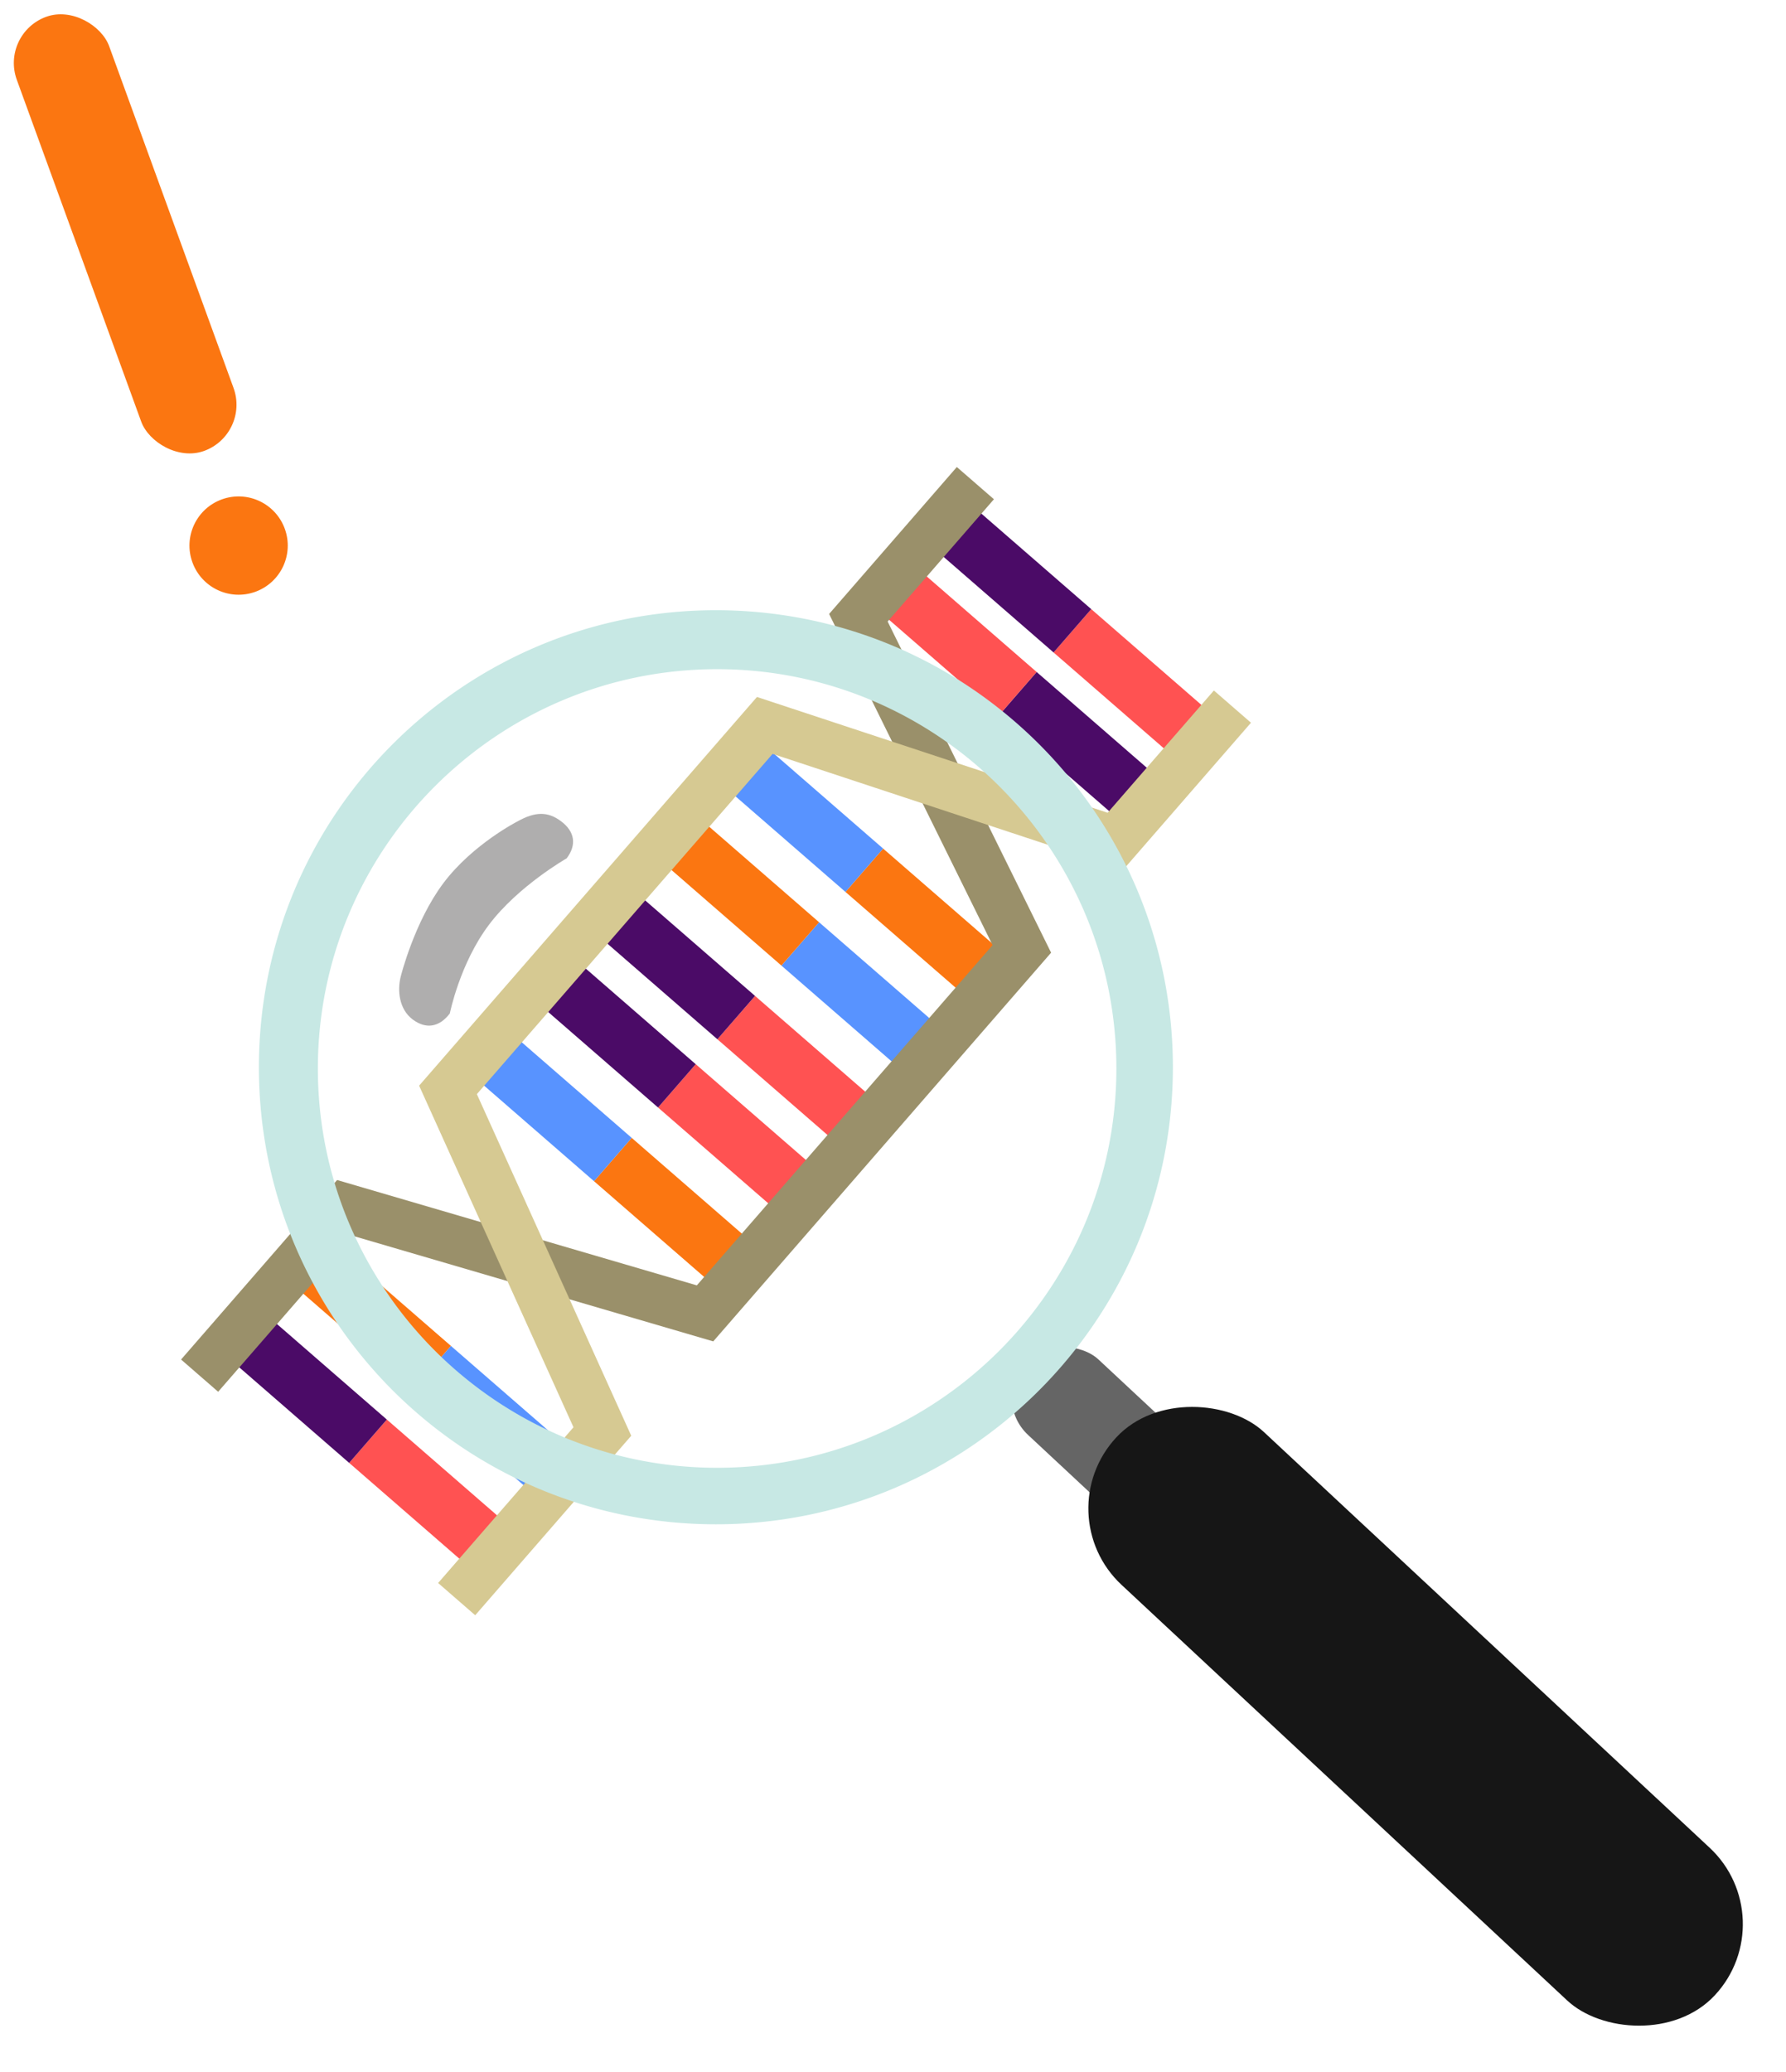 <svg xmlns="http://www.w3.org/2000/svg" width="726.916" height="843.101" viewBox="0 0 726.916 843.101">
  <defs>
    <style>
      .cls-1 {
        fill: #ff5252;
      }

      .cls-2 {
        fill: #5893ff;
      }

      .cls-3 {
        fill: #4b0b67;
      }

      .cls-4 {
        fill: #fb7611;
      }

      .cls-5, .cls-6 {
        fill: none;
        stroke-width: 20px;
      }

      .cls-5 {
        stroke: #9a906a;
      }

      .cls-6 {
        stroke: #d6c992;
      }

      .cls-7 {
        fill: #656565;
      }

      .cls-8 {
        fill: #c7e8e4;
      }

      .cls-9 {
        fill: #afaeae;
      }

      .cls-10 {
        fill: #161616;
      }
    </style>
  </defs>
  <g id="h1-identification-svg" transform="translate(-1088.625 -144.668)">
    <g id="dna" transform="translate(4150.833 -4619.794) rotate(41)">
      <rect id="Rectangle_14" data-name="Rectangle 14" class="cls-1" width="69.523" height="23.369" transform="translate(1312.523 5937.478)"/>
      <path id="Path_16" data-name="Path 16" class="cls-2" d="M0,0H69.523V23.369H0Z" transform="translate(1312.523 5897.75)"/>
      <rect id="Rectangle_15" data-name="Rectangle 15" class="cls-3" width="69.523" height="23.369" transform="translate(1243 5937.478)"/>
      <rect id="Rectangle_17" data-name="Rectangle 17" class="cls-4" width="69.523" height="23.369" transform="translate(1243 5897.75)"/>
      <rect id="Rectangle_18" data-name="Rectangle 18" class="cls-4" width="69.523" height="23.369" transform="translate(1312.523 5785.579)"/>
      <rect id="Rectangle_21" data-name="Rectangle 21" class="cls-3" width="69.523" height="23.369" transform="translate(1312.523 5534.362)"/>
      <rect id="Rectangle_25" data-name="Rectangle 25" class="cls-1" width="69.523" height="23.369" transform="translate(1312.523 5500.477)"/>
      <path id="Path_17" data-name="Path 17" class="cls-1" d="M0,0H69.523V23.369H0Z" transform="translate(1312.523 5745.852)"/>
      <path id="Path_20" data-name="Path 20" class="cls-1" d="M0,0H69.523V23.369H0Z" transform="translate(1312.523 5709.045)"/>
      <path id="Path_18" data-name="Path 18" class="cls-2" d="M0,0H69.523V23.369H0Z" transform="translate(1312.523 5669.318)"/>
      <path id="Path_19" data-name="Path 19" class="cls-4" d="M0,0H69.523V23.369H0Z" transform="translate(1312.523 5629.591)"/>
      <rect id="Rectangle_19" data-name="Rectangle 19" class="cls-2" width="69.523" height="23.369" transform="translate(1243 5785.579)"/>
      <rect id="Rectangle_22" data-name="Rectangle 22" class="cls-1" width="69.523" height="23.369" transform="translate(1243 5534.362)"/>
      <rect id="Rectangle_26" data-name="Rectangle 26" class="cls-3" width="69.523" height="23.369" transform="translate(1243 5500.477)"/>
      <rect id="Rectangle_20" data-name="Rectangle 20" class="cls-3" width="69.523" height="23.369" transform="translate(1243 5745.852)"/>
      <rect id="Rectangle_27" data-name="Rectangle 27" class="cls-3" width="69.523" height="23.369" transform="translate(1243 5709.045)"/>
      <rect id="Rectangle_23" data-name="Rectangle 23" class="cls-4" width="69.523" height="23.369" transform="translate(1243 5669.318)"/>
      <rect id="Rectangle_24" data-name="Rectangle 24" class="cls-2" width="69.523" height="23.369" transform="translate(1243 5629.591)"/>
      <path id="Path_14" data-name="Path 14" class="cls-5" d="M0-122.783V-50.2L138.627,7.867V204.4L0,268.1v90.387" transform="translate(1243.292 5615.5)"/>
      <path id="Path_15" data-name="Path 15" class="cls-6" d="M138.627-122.783V-50.2L0,7.867V204.4l138.627,63.7v90.387" transform="translate(1243.292 5615.5)"/>
    </g>
    <rect id="Rectangle_82" data-name="Rectangle 82" class="cls-7" width="42" height="84" rx="21" transform="translate(1491.701 714.312) rotate(-47)"/>
    <path id="Exclusion_1" data-name="Exclusion 1" class="cls-8" d="M-6752-504a187.379,187.379,0,0,1-37.486-3.779,185.067,185.067,0,0,1-34.915-10.838,186.013,186.013,0,0,1-31.595-17.149,187.354,187.354,0,0,1-27.528-22.712,187.359,187.359,0,0,1-22.712-27.527,186.012,186.012,0,0,1-17.149-31.595,185.116,185.116,0,0,1-10.838-34.914A187.391,187.391,0,0,1-6938-690a187.4,187.4,0,0,1,3.779-37.486,185.113,185.113,0,0,1,10.838-34.914,186.022,186.022,0,0,1,17.149-31.595,187.358,187.358,0,0,1,22.712-27.528,187.331,187.331,0,0,1,27.528-22.712,186.022,186.022,0,0,1,31.595-17.149,185.069,185.069,0,0,1,34.915-10.838A187.379,187.379,0,0,1-6752-876a187.362,187.362,0,0,1,37.485,3.779,185.065,185.065,0,0,1,34.915,10.838,186.027,186.027,0,0,1,31.594,17.149,187.28,187.28,0,0,1,27.527,22.712,187.34,187.34,0,0,1,22.713,27.528,186.043,186.043,0,0,1,17.149,31.595,185.105,185.105,0,0,1,10.838,34.914A187.4,187.4,0,0,1-6566-690a187.391,187.391,0,0,1-3.779,37.485,185.1,185.1,0,0,1-10.838,34.914,186.061,186.061,0,0,1-17.149,31.595,187.312,187.312,0,0,1-22.713,27.527,187.3,187.3,0,0,1-27.527,22.712,186.022,186.022,0,0,1-31.594,17.149,185.062,185.062,0,0,1-34.915,10.838A187.362,187.362,0,0,1-6752-504Zm.5-348c-89.6,0-162.5,72.9-162.5,162.5S-6841.1-527-6751.5-527-6589-599.9-6589-689.5-6661.9-852-6751.5-852Z" transform="translate(8132 1269)"/>
    <path id="Path_107" data-name="Path 107" class="cls-9" d="M14.164,1.827C21.067,1.827,25,5.6,25,12.5c0,0-8.991,20.847-8.991,40.6S25,91.5,25,91.5c0,6.9-3.72,11.056-10.623,11.056S2.274,96.949,0,91.5c0,0-8.991-21.112-8.991-40.862S0,12.5,0,12.5C3.269,5.1,7.26,1.827,14.164,1.827Z" transform="matrix(0.799, 0.602, -0.602, 0.799, 1306.818, 468.939)"/>
    <rect id="Rectangle_83" data-name="Rectangle 83" class="cls-10" width="85" height="333" rx="42.5" transform="translate(1514.03 760.664) rotate(-47)"/>
    <rect id="Rectangle_84" data-name="Rectangle 84" class="cls-4" width="40" height="188" rx="20" transform="translate(1088.625 158.349) rotate(-20)"/>
    <circle id="Ellipse_163" data-name="Ellipse 163" class="cls-4" cx="20" cy="20" r="20" transform="translate(1160.107 354.744) rotate(-20)"/>
  </g>
</svg>
